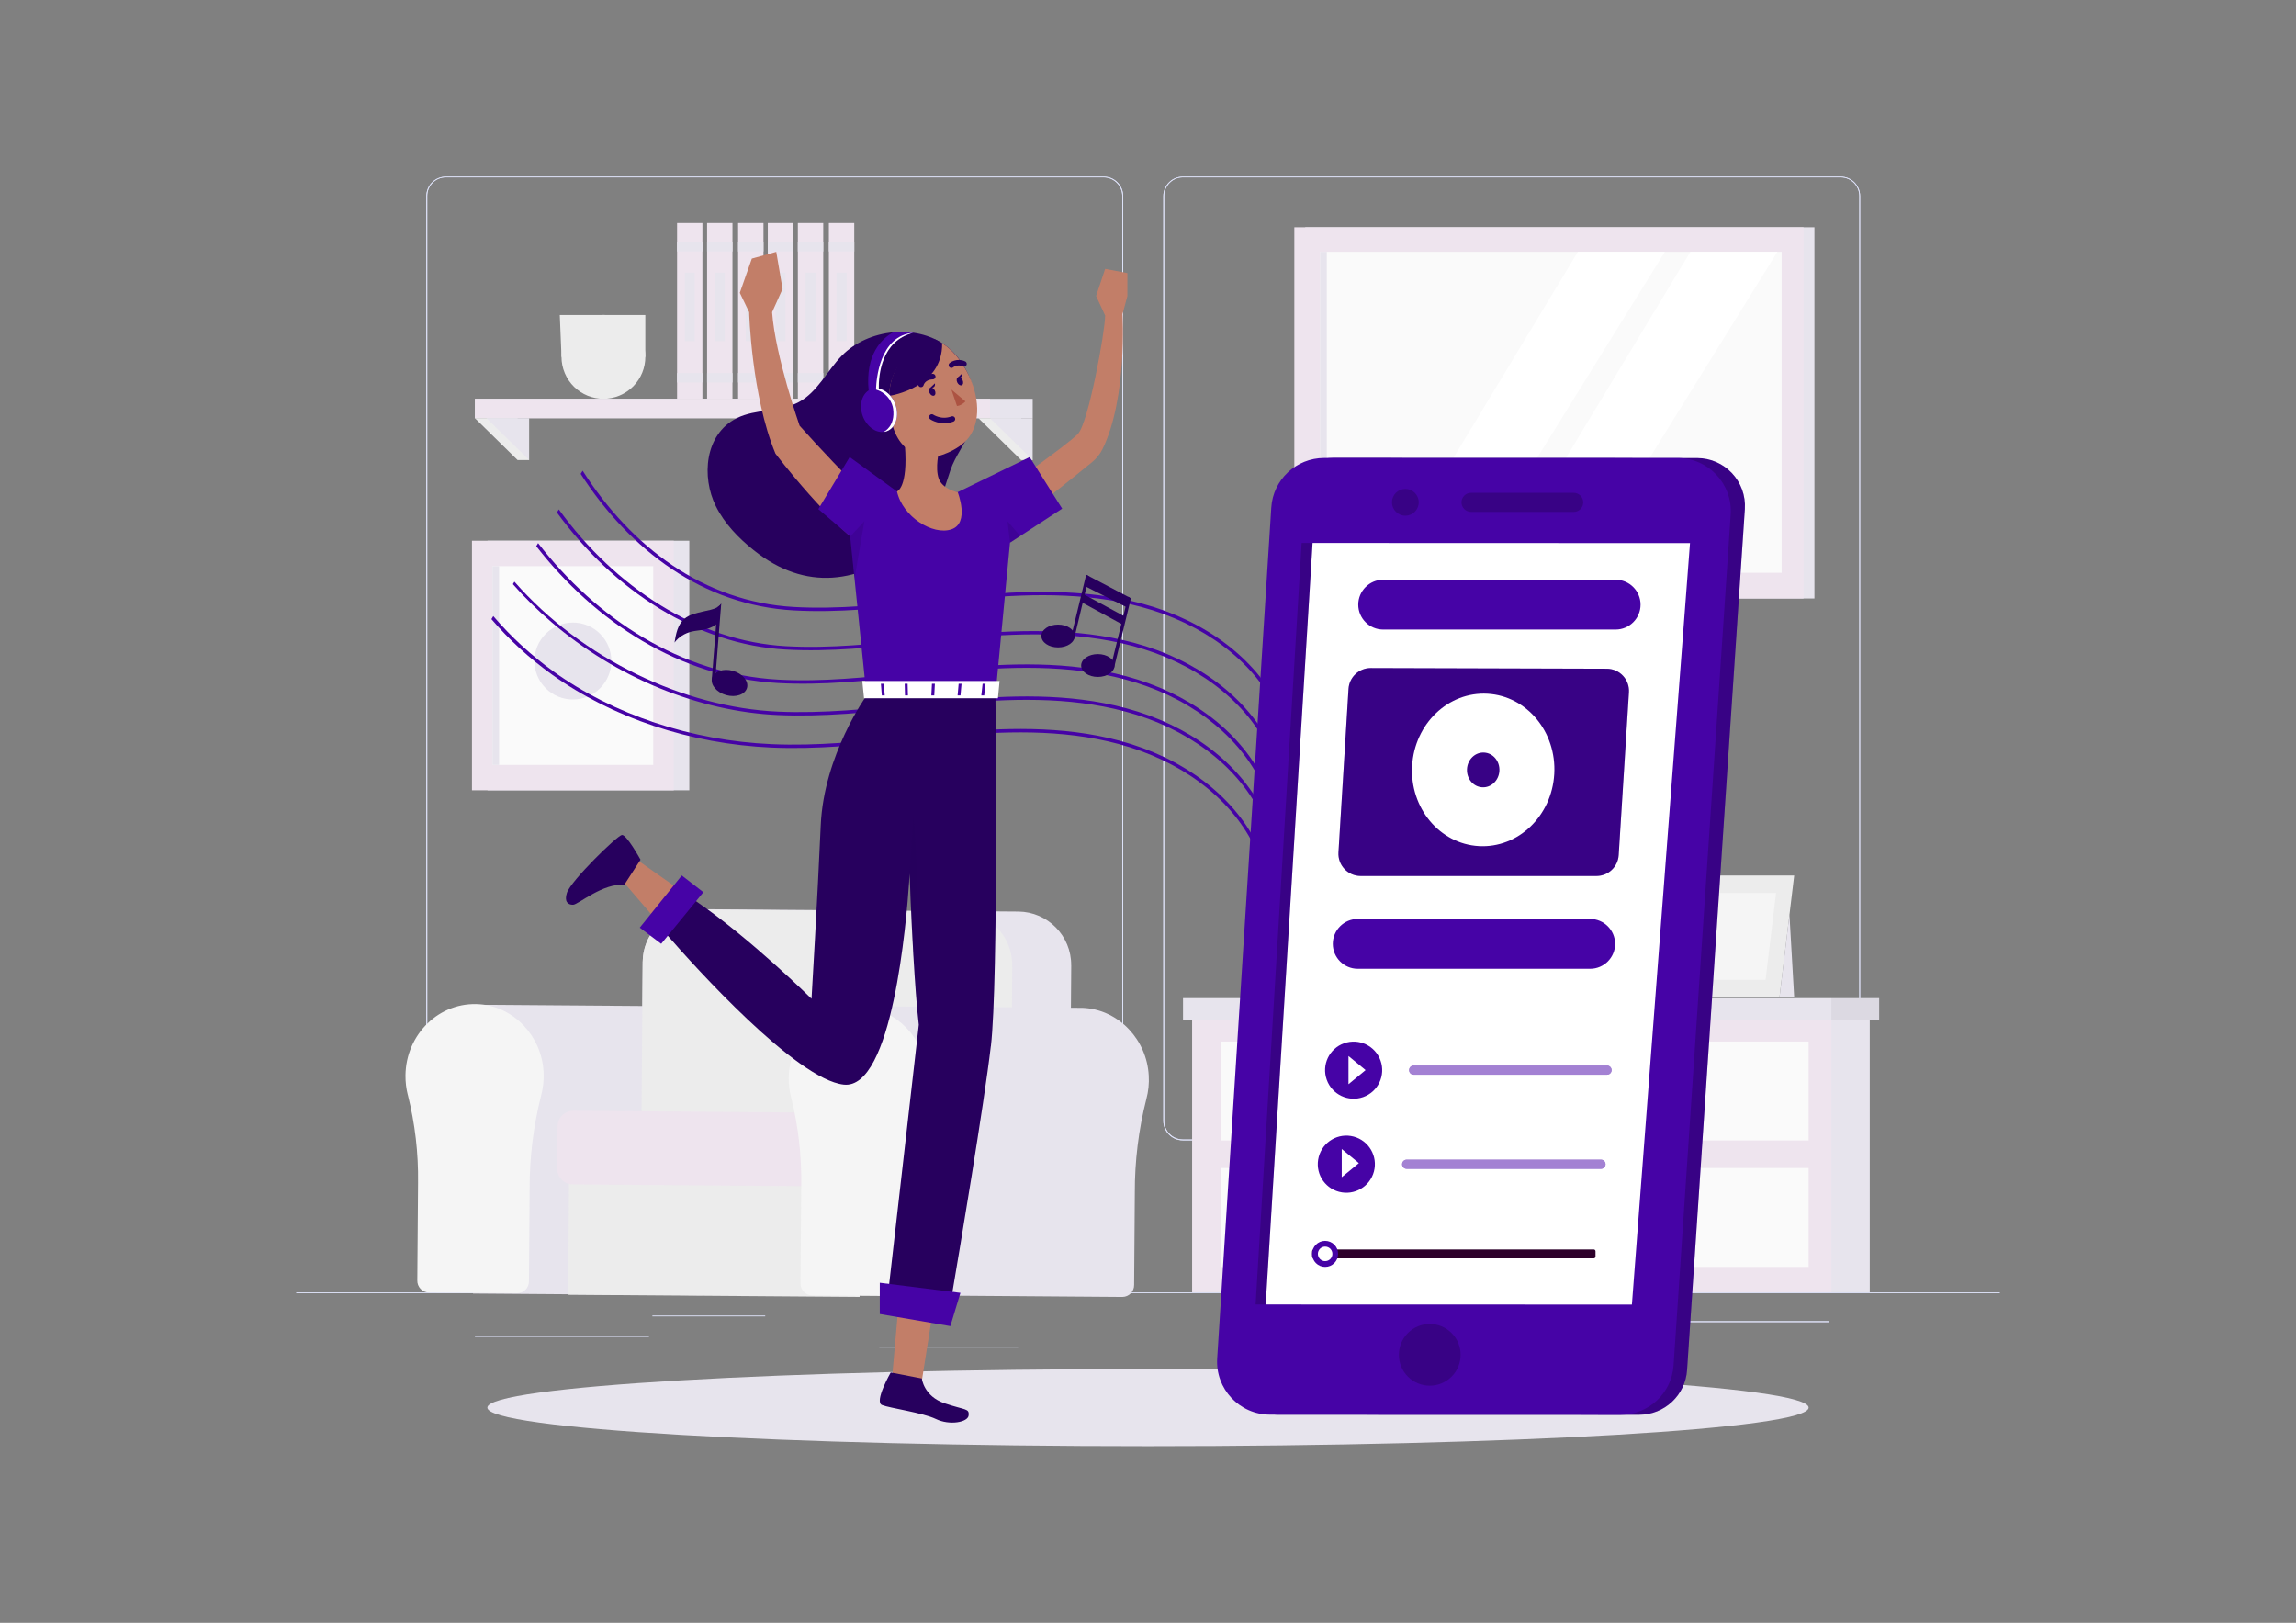 <svg width="416" height="294" viewBox="0 0 416 294" fill="none" xmlns="http://www.w3.org/2000/svg">
<rect x="0" y="0" width="416" height="294" fill="#808080" stroke="none"/>
<g clip-path="url(#clip0_85_4436)">
<path d="M331.408 239.362H273.908V239.516H331.408V239.362Z" fill="#DEE2F9"/>
<path d="M250.869 241.967H224.798V242.121H250.869V241.967Z" fill="#DEE2F9"/>
<path d="M199.975 206.587H80.77C78.826 206.587 77.251 205.006 77.251 203.062V35.494C77.27 33.562 78.838 32.006 80.77 32H199.975C201.919 32 203.5 33.581 203.5 35.525V203.062C203.5 205.006 201.919 206.587 199.975 206.587ZM80.77 32.124C78.912 32.124 77.406 33.636 77.406 35.494V203.062C77.406 204.92 78.912 206.426 80.77 206.432H199.975C201.833 206.432 203.339 204.92 203.345 203.062V35.494C203.345 33.636 201.833 32.13 199.975 32.124H80.77Z" fill="#DEE2F9"/>
<path d="M333.513 206.587H214.303C212.358 206.587 210.784 205.006 210.778 203.062V35.494C210.797 33.562 212.371 32.006 214.303 32H333.513C335.446 32.006 337.008 33.562 337.026 35.494V203.062C337.026 205.006 335.458 206.581 333.513 206.587ZM214.303 32.124C212.445 32.124 210.939 33.636 210.932 35.494V203.062C210.932 204.92 212.445 206.426 214.303 206.432H333.513C335.372 206.432 336.878 204.92 336.884 203.062V35.494C336.884 33.636 335.372 32.13 333.513 32.124H214.303Z" fill="#DEE2F9"/>
<path d="M362.338 234.121H53.663V234.275H362.338V234.121Z" fill="#DEE2F9"/>
<path d="M138.647 238.325H118.2V238.479H138.647V238.325Z" fill="#DEE2F9"/>
<path d="M184.473 243.98H159.316V244.134H184.473V243.98Z" fill="#DEE2F9"/>
<path d="M117.583 242.047H86.049V242.202H117.583V242.047Z" fill="#DEE2F9"/>
<path d="M331.408 239.362H273.908V239.516H331.408V239.362Z" fill="#DEE2F9"/>
<path d="M250.869 241.967H224.798V242.121H250.869V241.967Z" fill="#DEE2F9"/>
<path d="M199.975 206.587H80.77C78.826 206.587 77.251 205.006 77.251 203.062V35.494C77.27 33.562 78.838 32.006 80.77 32H199.975C201.919 32 203.5 33.581 203.5 35.525V203.062C203.5 205.006 201.919 206.587 199.975 206.587ZM80.77 32.124C78.912 32.124 77.406 33.636 77.406 35.494V203.062C77.406 204.92 78.912 206.426 80.77 206.432H199.975C201.833 206.432 203.339 204.92 203.345 203.062V35.494C203.345 33.636 201.833 32.13 199.975 32.124H80.77Z" fill="#DEE2F9"/>
<path d="M333.513 206.587H214.303C212.358 206.587 210.784 205.006 210.778 203.062V35.494C210.797 33.562 212.371 32.006 214.303 32H333.513C335.446 32.006 337.008 33.562 337.026 35.494V203.062C337.026 205.006 335.458 206.581 333.513 206.587ZM214.303 32.124C212.445 32.124 210.939 33.636 210.932 35.494V203.062C210.932 204.92 212.445 206.426 214.303 206.432H333.513C335.372 206.432 336.878 204.92 336.884 203.062V35.494C336.884 33.636 335.372 32.13 333.513 32.124H214.303Z" fill="#DEE2F9"/>
<path d="M328.748 41.168H236.491V108.422H328.748V41.168Z" fill="#E7E4ED"/>
<path d="M326.772 41.168H234.515V108.422H326.772V41.168Z" fill="#EEE4EE"/>
<path d="M322.809 45.619H239.207V103.767H322.809V45.619Z" fill="#FAFAFA"/>
<path d="M240.399 45.619H239.201V103.767H240.399V45.619Z" fill="#E7E4ED"/>
<path d="M322.037 45.619L285.984 103.767H271.155L306.27 45.619H322.037Z" fill="white"/>
<path d="M301.652 45.619L265.599 103.767H250.77L285.885 45.619H301.652Z" fill="white"/>
<path d="M338.773 184.776H222.952V234.121H338.773V184.776Z" fill="#E7E4ED"/>
<path d="M331.816 184.776H215.995V234.121H331.816V184.776Z" fill="#EEE4EE"/>
<path d="M327.698 188.69H221.211V206.605H327.698V188.69Z" fill="#FAFAFA"/>
<path d="M327.698 211.6H221.211V229.515H327.698V211.6Z" fill="#FAFAFA"/>
<path d="M340.477 180.825H214.346V184.776H340.477V180.825Z" fill="#E7E4ED"/>
<path opacity="0.05" d="M340.477 180.825H331.81V184.776H340.477V180.825Z" fill="black"/>
<path d="M304.961 158.612H325.081L322.42 180.658H302.115L304.961 158.612Z" fill="#ECECEC"/>
<path d="M307.431 161.767H321.796L319.895 177.51H305.399L307.431 161.767Z" fill="#F5F5F5"/>
<path d="M324.222 165.687L325.08 180.658H322.42L324.222 165.687Z" fill="#E7E4ED"/>
<path d="M308.227 161.767L306.196 177.51H305.399L307.431 161.767H308.227Z" fill="#E7E4ED"/>
<path d="M124.892 97.964H88.327V143.173H124.892V97.964Z" fill="#E7E4ED"/>
<path d="M122.077 97.964H85.512V143.173H122.077V97.964Z" fill="#EEE4EE"/>
<path d="M118.361 102.569H89.24V138.573H118.361V102.569Z" fill="#FAFAFA"/>
<path d="M90.426 102.569H89.24V138.573H90.426V102.569Z" fill="#E7E4ED"/>
<path d="M108.727 124.681C111.449 121.959 111.449 117.546 108.727 114.824C106.005 112.102 101.592 112.102 98.871 114.824C96.149 117.546 96.149 121.959 98.871 124.681C101.592 127.403 106.005 127.403 108.727 124.681Z" fill="#E7E4ED"/>
<path d="M86.098 182.029L85.703 234.343L127.121 234.652C128.3 234.627 129.238 233.658 129.226 232.472L129.35 215.767C129.325 210.044 130.029 204.34 131.442 198.79C131.807 197.407 131.955 195.975 131.875 194.548C131.529 188.085 126.547 182.794 120.349 182.306C120.052 182.276 119.756 182.276 119.472 182.276L86.092 182.022L86.098 182.029Z" fill="#E7E4ED"/>
<path d="M73.893 198.351C75.196 203.556 75.819 208.902 75.745 214.267L75.609 231.954C75.572 233.133 76.498 234.121 77.684 234.164L93.735 234.287C94.914 234.263 95.852 233.293 95.84 232.108L95.963 215.403C95.939 209.68 96.642 203.975 98.056 198.425C98.42 197.043 98.569 195.61 98.488 194.184C98.142 187.721 93.16 182.43 86.962 181.942C79.653 181.368 73.529 187.35 73.467 194.851C73.455 196.03 73.597 197.209 73.887 198.357L73.893 198.351Z" fill="#F5F5F5"/>
<path d="M103.178 202.812L102.94 234.561L155.747 234.957L155.985 203.208L103.178 202.812Z" fill="#ECECEC"/>
<path d="M194.091 174.886L193.826 210.427L183.146 210.346L116.182 209.84L116.447 174.299C116.484 169.379 120.182 165.348 124.948 164.78C125.355 164.73 125.769 164.7 126.189 164.706L184.491 165.144C189.831 165.187 194.128 169.546 194.085 174.886H194.091Z" fill="#E7E4ED"/>
<path d="M183.405 174.886L183.139 210.346L116.175 209.84L116.441 174.299C116.478 169.379 120.176 165.348 124.942 164.78L173.805 165.144C179.145 165.187 183.442 169.546 183.399 174.886H183.405Z" fill="#ECECEC"/>
<path d="M153.019 201.605C153.488 201.617 153.858 202.012 153.84 202.481L153.753 214.094C153.753 214.563 153.365 214.94 152.895 214.94L103.791 214.569C102.217 214.557 100.951 213.273 100.964 211.698L101.019 204.062C101.032 202.488 102.316 201.222 103.89 201.234L152.994 201.605C152.994 201.605 153.006 201.605 153.013 201.605H153.019Z" fill="#EEE4EE"/>
<path d="M152.932 182.263L152.537 234.577L203.382 234.96C204.561 234.936 205.506 233.966 205.487 232.781L205.611 216.075C205.592 210.353 206.296 204.648 207.704 199.098C208.074 197.715 208.222 196.283 208.136 194.857C207.79 188.393 202.814 183.103 196.616 182.615C196.32 182.584 196.023 182.584 195.733 182.584L152.926 182.263H152.932Z" fill="#E7E4ED"/>
<path d="M143.357 198.87C144.647 204.074 145.259 209.42 145.172 214.785L145.036 232.472C145.006 233.651 145.932 234.639 147.111 234.682L163.162 234.806C164.341 234.781 165.286 233.812 165.267 232.627L165.39 215.921C165.372 210.198 166.076 204.494 167.483 198.944C167.854 197.561 168.002 196.129 167.915 194.703C167.57 188.239 162.594 182.948 156.396 182.461C149.086 181.887 142.956 187.869 142.9 195.37C142.9 196.555 143.049 197.734 143.357 198.876V198.87Z" fill="#F5F5F5"/>
<path d="M187.109 72.251H86.049V75.758H187.109V72.251Z" fill="#E7E4ED"/>
<path d="M179.38 72.251H86.049V75.758H179.38V72.251Z" fill="#EEE4EE"/>
<path d="M86.049 75.758L93.772 83.339H95.871L93.772 75.758H86.049Z" fill="#ECECEC"/>
<path d="M88.141 75.758L95.871 83.339V75.758H88.141Z" fill="#E7E4ED"/>
<path d="M112.283 71.647C116.147 70.017 117.957 65.563 116.327 61.699C114.696 57.835 110.242 56.025 106.379 57.656C102.515 59.286 100.704 63.74 102.335 67.604C103.966 71.468 108.42 73.278 112.283 71.647Z" fill="#ECECEC"/>
<path d="M101.736 64.658L101.427 57.065H116.922V64.658H101.736Z" fill="#ECECEC"/>
<path d="M127.269 40.402H122.676V72.251H127.269V40.402Z" fill="#EEE4EE"/>
<path d="M132.714 40.402H128.115V72.251H132.714V40.402Z" fill="#EEE4EE"/>
<path d="M138.332 40.402H133.733V72.251H138.332V40.402Z" fill="#EEE4EE"/>
<path d="M127.269 67.584H122.676V69.294H127.269V67.584Z" fill="#E7E4ED"/>
<path d="M132.714 67.584H128.115V69.294H132.714V67.584Z" fill="#E7E4ED"/>
<path d="M138.332 67.584H133.733V69.294H138.332V67.584Z" fill="#E7E4ED"/>
<path d="M127.269 43.841H122.676V45.551H127.269V43.841Z" fill="#E7E4ED"/>
<path d="M132.714 43.841H128.115V45.551H132.714V43.841Z" fill="#E7E4ED"/>
<path d="M138.332 43.841H133.733V45.551H138.332V43.841Z" fill="#E7E4ED"/>
<path d="M131.319 49.403H129.516V61.806H131.319V49.403Z" fill="#E7E4ED"/>
<path d="M125.874 49.403H124.071V61.806H125.874V49.403Z" fill="#E7E4ED"/>
<path d="M136.937 49.403H135.134V61.806H136.937V49.403Z" fill="#E7E4ED"/>
<path d="M143.709 40.402H139.116V72.251H143.709V40.402Z" fill="#EEE4EE"/>
<path d="M149.16 40.402H144.561V72.251H149.16V40.402Z" fill="#EEE4EE"/>
<path d="M154.778 40.402H150.179V72.251H154.778V40.402Z" fill="#EEE4EE"/>
<path d="M143.709 67.584H139.116V69.294H143.709V67.584Z" fill="#E7E4ED"/>
<path d="M149.16 67.584H144.561V69.294H149.16V67.584Z" fill="#E7E4ED"/>
<path d="M154.778 67.584H150.179V69.294H154.778V67.584Z" fill="#E7E4ED"/>
<path d="M143.709 43.841H139.116V45.551H143.709V43.841Z" fill="#E7E4ED"/>
<path d="M149.16 43.841H144.561V45.551H149.16V43.841Z" fill="#E7E4ED"/>
<path d="M154.778 43.841H150.179V45.551H154.778V43.841Z" fill="#E7E4ED"/>
<path d="M147.765 49.403H145.963V61.806H147.765V49.403Z" fill="#E7E4ED"/>
<path d="M142.32 49.403H140.517V61.806H142.32V49.403Z" fill="#E7E4ED"/>
<path d="M153.383 49.403H151.58V61.806H153.383V49.403Z" fill="#E7E4ED"/>
<path d="M177.281 75.758L185.01 83.339H187.103L185.01 75.758H177.281Z" fill="#ECECEC"/>
<path d="M179.38 75.758L187.103 83.339V75.758H179.38Z" fill="#E7E4ED"/>
<path d="M208 262C274.107 262 327.698 258.871 327.698 255.012C327.698 251.152 274.107 248.023 208 248.023C141.893 248.023 88.302 251.152 88.302 255.012C88.302 258.871 141.893 262 208 262Z" fill="#E7E4ED"/>
<path d="M227.675 152.741L227.119 153.019C222.798 144.438 213.902 137.795 202.722 134.795C192.307 131.998 181.51 132.474 171.385 133.4C169.045 133.61 166.662 133.857 164.353 134.097C156.315 134.931 148.006 135.789 139.795 135.431C125.121 134.789 110.959 130.072 99.939 122.152C95.889 119.244 92.228 115.873 89.037 112.163L89.376 111.614C92.568 115.342 96.235 118.732 100.297 121.652C111.224 129.504 125.263 134.178 139.826 134.814C147.987 135.172 156.272 134.314 164.292 133.48C166.6 133.246 168.983 132.999 171.329 132.783C181.51 131.85 192.375 131.381 202.876 134.196C214.229 137.246 223.267 144.006 227.675 152.741Z" fill="#4603A6"/>
<path d="M228.842 146.852L228.286 147.13C223.965 138.549 215.069 131.906 203.888 128.906C193.474 126.109 182.676 126.578 172.552 127.504C170.212 127.72 167.829 127.967 165.52 128.202C157.482 129.035 149.173 129.9 140.962 129.541C126.615 128.912 111.632 122.757 99.853 112.651C97.34 110.496 95.025 108.218 92.926 105.829L93.204 105.378C105.47 119.374 123.948 128.177 140.993 128.924C149.154 129.282 157.445 128.424 165.458 127.591C167.767 127.35 170.15 127.103 172.496 126.887C182.676 125.961 193.542 125.485 204.043 128.307C215.396 131.356 224.434 138.11 228.842 146.852Z" fill="#4603A6"/>
<path d="M228.842 141.049L228.286 141.327C223.965 132.745 215.069 126.103 203.889 123.096C193.474 120.306 182.676 120.775 172.552 121.701C170.064 121.93 167.527 122.201 165.076 122.46C157.18 123.312 149.018 124.183 140.962 123.738C123.151 122.744 107.773 112.62 97.161 98.946L97.494 98.396C108.008 112.021 123.287 122.133 140.993 123.121C149 123.565 157.143 122.695 165.008 121.849C167.465 121.584 170.002 121.312 172.496 121.084C182.676 120.158 193.542 119.682 204.043 122.504C215.396 125.547 224.434 132.307 228.842 141.049Z" fill="#4603A6"/>
<path d="M230.243 134.993L229.688 135.27C225.366 126.689 216.47 120.04 205.29 117.04C194.875 114.244 184.072 114.719 173.953 115.645C171.465 115.873 168.928 116.145 166.477 116.404C158.581 117.25 150.42 118.127 142.363 117.676C126.288 116.781 111.274 107.051 100.908 92.846L101.248 92.284C111.514 106.459 126.423 116.17 142.394 117.065C150.401 117.509 158.538 116.639 166.409 115.793C168.866 115.528 171.404 115.256 173.898 115.028C183.59 114.145 194.912 113.62 205.444 116.447C216.797 119.491 225.835 126.251 230.243 134.993Z" fill="#4603A6"/>
<path d="M231.712 127.893L231.163 128.171C226.835 119.59 217.939 112.947 206.759 109.947C196.344 107.15 185.547 107.619 175.429 108.545C172.935 108.774 170.397 109.045 167.946 109.311C160.05 110.157 151.889 111.033 143.833 110.583C127.349 109.663 114.126 99.68 105.205 85.845L105.563 85.271C114.379 99.075 127.498 109.052 143.87 109.965C151.877 110.41 160.013 109.539 167.885 108.694C170.336 108.434 172.873 108.163 175.373 107.934C185.059 107.045 196.382 106.52 206.92 109.348C218.273 112.398 227.305 119.158 231.712 127.893Z" fill="#4603A6"/>
<path d="M194.727 115.219C194.727 116.361 193.375 117.287 191.702 117.287C190.029 117.287 188.677 116.361 188.677 115.219C188.677 114.077 190.029 113.151 191.702 113.151C193.375 113.151 194.727 114.077 194.727 115.219Z" fill="#27005E"/>
<path d="M194.616 115.731L194.017 115.589L196.801 104.119L197.308 104.409L194.616 115.731Z" fill="#27005E"/>
<path d="M201.938 120.565C201.938 121.707 200.586 122.633 198.913 122.633C197.24 122.633 195.888 121.707 195.888 120.565C195.888 119.423 197.24 118.497 198.913 118.497C200.586 118.497 201.938 119.423 201.938 120.565Z" fill="#27005E"/>
<path d="M201.827 121.084L201.228 120.936L204.382 108.107L204.907 108.373L201.827 121.084Z" fill="#27005E"/>
<path d="M203.395 113.151L195.888 109.058L196.233 107.595L203.747 111.669L203.395 113.151Z" fill="#27005E"/>
<path d="M204.666 108.255L196.801 104.119L196.567 106.187L204.142 110.015L204.666 108.255Z" fill="#27005E"/>
<path d="M135.35 124.609C135.011 125.825 133.319 126.412 131.572 125.924C129.825 125.436 128.683 124.053 129.016 122.843C129.35 121.633 131.047 121.041 132.794 121.528C134.541 122.016 135.684 123.399 135.35 124.609Z" fill="#27005E"/>
<path d="M130.671 109.36L129.566 123.374L128.948 123.325L129.751 113.132L129.998 109.99C130.257 109.829 130.485 109.626 130.671 109.36Z" fill="#27005E"/>
<path d="M130.671 109.36L130.041 112.892C129.948 112.978 129.856 113.058 129.751 113.132C129.022 113.7 128.09 113.99 127.17 114.132C126.547 114.231 125.911 114.274 125.294 114.423C124.084 114.725 122.954 115.404 122.213 116.41C122.46 114.855 122.787 113.163 123.979 112.126C124.911 111.311 126.189 111.07 127.393 110.78C128.282 110.564 129.257 110.447 129.998 109.99C130.257 109.829 130.486 109.626 130.671 109.36Z" fill="#27005E"/>
<path d="M175.867 77.882C174.873 80.425 173.077 82.592 172.2 85.179C170.41 90.469 169.508 94.896 164.878 98.563C155.772 105.798 145.969 107.187 136.554 99.668C133.788 97.464 131.264 94.853 129.695 91.686C127.084 86.42 127.658 78.69 133.461 75.77C136.955 74.005 141.314 74.69 144.759 72.826C148.13 71.004 149.84 67.195 152.513 64.448C154.902 61.997 158.328 60.522 161.835 60.201C163.063 60.083 164.304 60.108 165.508 60.281C167.175 60.522 168.78 61.047 170.218 61.874C175.318 64.8 178.157 72.029 175.873 77.882H175.867Z" fill="#27005E"/>
<path d="M179.942 90.056C179.942 90.056 193.431 80.604 195.32 78.585C197.209 76.567 200.234 60.059 200.234 57.157L198.598 53.626L200.234 48.712L204.265 49.471V53.632L203.382 56.91C203.382 56.91 204.29 72.054 199.777 81.32C199.326 82.24 198.684 83.049 197.894 83.697C194.567 86.426 184.436 94.655 180.565 96.748C175.904 99.267 179.935 90.068 179.935 90.068L179.942 90.056Z" fill="#C27E68"/>
<path d="M161.563 94.346C161.563 94.346 153.007 86.24 144.876 77.122C144.876 77.122 140.456 64.442 139.894 56.565L141.789 52.342L140.647 45.619L136.221 46.847L134.042 53.052L135.733 56.552C135.733 56.552 136.14 71.683 140.499 82.172C140.499 82.172 150.5 95.433 159.39 101.446C159.39 101.446 164.619 102.156 161.557 94.34L161.563 94.346Z" fill="#C27E68"/>
<path d="M169.064 237.214L166.712 252.116L161.526 250.777L162.866 235.658L169.064 237.214Z" fill="#C27E68"/>
<path d="M119.034 166.848L111.953 158.606L114.293 154.976L123.337 161.341L119.034 166.848Z" fill="#C27E68"/>
<path d="M179.522 189.542C178.318 199.926 173.749 227.12 172.57 234.034C172.391 235.071 172.299 235.658 172.299 235.658L160.915 234.269L161.106 232.602L166.471 185.652C166.088 182.362 165.767 177.837 165.508 173.41C165.07 165.953 164.823 158.767 164.804 158.193C164.804 158.18 164.804 158.168 164.804 158.156C164.804 158.156 164.804 158.211 164.804 158.31C164.779 158.724 164.755 159.082 164.736 159.366C164.736 159.434 164.736 159.508 164.724 159.582C164.724 159.619 164.724 159.656 164.724 159.693C164.236 166.953 161.686 197.462 152.871 196.493C144.228 195.53 125.837 175.071 121.003 169.533C120.244 168.663 119.818 168.157 119.818 168.157L124.263 162.039C124.874 162.434 125.497 162.841 126.121 163.273C136.029 170.058 147.037 180.936 147.037 180.936C147.037 180.936 148.148 162.323 148.704 149.544C149.259 136.764 157.013 125.992 157.013 125.992H180.361C180.361 125.992 180.929 177.596 179.534 189.542H179.522Z" fill="#27005E"/>
<path d="M159.402 232.392V238.053L172.188 240.245L174.015 234.219L159.402 232.392Z" fill="#4603A6"/>
<path d="M119.799 170.984L127.442 161.638L123.528 158.606L115.916 168.058L119.799 170.984Z" fill="#4603A6"/>
<path d="M161.384 248.647L167.02 249.733C167.02 249.733 167.36 252.968 171.188 254.246C175.015 255.524 175.602 255.129 175.503 256.407C175.404 257.685 172.039 258.271 169.601 257.092C167.162 255.913 161.279 255.129 159.804 254.543C158.334 253.956 161.384 248.647 161.384 248.647Z" fill="#27005E"/>
<path d="M192.455 92.142L184.837 97.112L182.997 98.31C182.997 98.31 180.88 120.429 180.349 125.992H156.995L154.828 104.829L154.044 97.174L148.271 92.229L153.945 82.802L162.514 89.031L173.515 89.161L186.56 82.802L192.449 92.149L192.455 92.142Z" fill="#4603A6"/>
<path d="M175.577 79.19C173.54 81.919 169.403 82.783 169.403 82.783C167.088 82.833 161.409 82.469 161.088 72.745C161.075 72.393 161.075 72.048 161.088 71.714C161.44 62.942 170.212 61.861 170.212 61.861C170.212 61.861 170.391 61.954 170.7 62.164C171.57 62.757 173.472 64.059 175.219 67.38C177.577 71.875 177.614 76.449 175.577 79.184V79.19Z" fill="#C27E68"/>
<path d="M168.829 75.542C168.829 75.542 170.471 76.684 172.564 75.906" stroke="#27005E" stroke-linecap="round" stroke-linejoin="round"/>
<path d="M166.86 69.64C166.86 69.64 167.181 68.276 169.002 68.226" stroke="#27005E" stroke-linecap="round" stroke-linejoin="round"/>
<path d="M172.379 66.152C172.379 66.152 173.379 65.331 174.657 65.924" stroke="#27005E" stroke-linecap="round" stroke-linejoin="round"/>
<path d="M169.373 70.727C169.564 71.122 169.508 71.548 169.243 71.671C168.984 71.794 168.613 71.579 168.422 71.183C168.23 70.788 168.286 70.362 168.551 70.239C168.811 70.115 169.181 70.331 169.366 70.727H169.373Z" fill="#27005E"/>
<path d="M174.398 68.837C174.589 69.233 174.534 69.659 174.268 69.782C174.009 69.905 173.638 69.689 173.447 69.294C173.256 68.899 173.311 68.473 173.577 68.35C173.836 68.226 174.206 68.442 174.398 68.837Z" fill="#27005E"/>
<path d="M168.558 70.239L169.391 69.449C169.391 69.449 169.595 70.368 168.558 70.239Z" fill="#27005E"/>
<path d="M173.496 68.442L174.33 67.652C174.33 67.652 174.534 68.572 173.496 68.442Z" fill="#27005E"/>
<path d="M172.379 70.572L173.385 73.542C173.385 73.542 174.046 73.585 174.929 72.727L172.379 70.572Z" fill="#AC5342"/>
<path d="M170.089 82.16C169.965 82.351 169.329 85.815 170.403 87.327C171.478 88.84 173.521 89.154 173.521 89.154C173.521 89.154 175.75 94.766 172.379 95.896C169.014 97.032 163.532 93.624 162.52 89.025C162.52 89.025 164.557 88.383 163.952 80.672C163.341 72.955 170.082 82.16 170.082 82.16H170.089Z" fill="#C27E68"/>
<path d="M170.7 62.17C170.829 70.202 161.483 71.659 161.094 71.721C161.446 62.948 169.41 61.479 169.41 61.479C169.41 61.479 170.397 61.96 170.7 62.17Z" fill="#27005E"/>
<path d="M162.643 73.628C161.903 71.992 159.909 70.442 158.742 71.579C157.124 73.153 159.205 75.881 160.711 76.116C161.365 76.215 162.267 76.264 162.693 75.641C163.057 75.11 162.977 74.363 162.65 73.628H162.643Z" fill="#C27E68"/>
<path opacity="0.2" d="M156.612 94.427L154.834 104.823L154.056 97.174L156.612 94.427Z" fill="#27005E"/>
<path opacity="0.2" d="M184.843 97.106L183.004 98.304L182.541 94.427L184.843 97.106Z" fill="#27005E"/>
<path d="M180.559 123.868L180.355 125.992H157.001L156.785 123.868H180.559Z" fill="white" stroke="white" stroke-miterlimit="10"/>
<path d="M160.297 125.992H159.773L159.606 123.868H160.137L160.297 125.992Z" fill="#4603A6"/>
<path d="M164.502 125.992H163.971L163.915 123.868H164.446L164.502 125.992Z" fill="#4603A6"/>
<path d="M169.385 123.868L169.274 125.992H168.743L168.854 123.868H169.385Z" fill="#4603A6"/>
<path d="M174.219 123.868L174.027 125.992H173.503L173.694 123.868H174.219Z" fill="#4603A6"/>
<path d="M178.565 123.868L178.324 125.992H177.799L178.034 123.868H178.565Z" fill="#4603A6"/>
<path d="M113.095 160.323L116.052 155.748C116.052 155.748 113.521 151.155 112.675 151.266C111.829 151.377 103.446 159.539 102.717 161.749C102.192 163.341 102.909 163.934 103.835 163.909C104.754 163.885 109.31 159.915 113.101 160.323H113.095Z" fill="#27005E"/>
<path d="M165.502 60.281C159.637 61.719 159.186 68.072 159.229 70.406C159.229 70.541 159.229 70.653 159.229 70.757C159.242 71.078 159.26 71.264 159.26 71.264L157.501 71.727C157.451 71.387 157.414 71.06 157.384 70.733C156.754 64.139 159.797 61.331 161.822 60.201C163.051 60.083 164.292 60.108 165.495 60.281H165.502Z" fill="#4603A6"/>
<path d="M160.68 78.11C160.483 78.184 160.273 78.234 160.069 78.252C160.057 78.252 160.05 78.252 160.05 78.252C158.581 78.394 157.013 77.233 156.328 75.4C155.624 73.505 156.106 71.535 157.39 70.727C157.532 70.634 157.68 70.56 157.84 70.504C158.131 70.393 158.439 70.344 158.736 70.344C158.902 70.344 159.063 70.362 159.229 70.399C160.458 70.628 161.637 71.69 162.205 73.208C162.989 75.314 162.31 77.505 160.686 78.11H160.68Z" fill="#4603A6"/>
<path d="M159.223 70.406C160.452 70.634 161.631 71.696 162.199 73.215C162.983 75.32 162.304 77.511 160.68 78.116C160.483 78.19 160.273 78.24 160.069 78.258C160.291 78.153 162.224 77.196 161.822 74.066C161.686 73.029 160.952 71.492 159.236 70.764C159.075 70.696 158.908 70.634 158.729 70.578C158.729 70.578 158.729 70.498 158.729 70.356C158.779 68.893 159.334 60.756 165.496 60.287C159.631 61.726 159.18 68.078 159.223 70.412V70.406Z" fill="white"/>
<path opacity="0.2" d="M165.508 173.41C165.07 165.953 164.823 158.767 164.804 158.193C164.804 158.18 164.804 158.168 164.804 158.156C165.032 154.631 165.502 147.593 165.502 147.593C165.502 147.593 167.138 164.471 165.502 173.41H165.508Z" fill="#27005E"/>
<path d="M241.547 82.969L307.486 82.987C312.505 82.987 316.481 87.234 316.141 92.247L305.671 248.209C305.362 252.765 301.578 256.308 297.01 256.308L231.626 256.29C226.619 256.29 222.65 252.061 222.971 247.06L232.885 91.099C233.176 86.531 236.966 82.969 241.547 82.969Z" fill="#4603A6"/>
<path opacity="0.2" d="M241.547 82.969L307.486 82.987C312.505 82.987 316.481 87.234 316.141 92.247L305.671 248.209C305.362 252.765 301.578 256.308 297.01 256.308L231.626 256.29C226.619 256.29 222.65 252.061 222.971 247.06L232.885 91.099C233.176 86.531 236.966 82.969 241.547 82.969Z" fill="black"/>
<path d="M239.917 82.969L303.998 82.987C309.548 82.987 313.944 87.685 313.573 93.229L303.226 247.357C302.887 252.394 298.701 256.314 293.645 256.308L230.114 256.29C224.576 256.29 220.187 251.61 220.538 246.085L230.336 91.957C230.657 86.901 234.849 82.969 239.917 82.969Z" fill="#4603A6"/>
<path opacity="0.2" d="M285.132 92.741H266.525C265.574 92.735 264.796 91.957 264.796 91.007C264.796 90.056 265.574 89.278 266.525 89.278H285.132C286.083 89.284 286.86 90.062 286.86 91.013C286.86 91.963 286.083 92.741 285.132 92.741Z" fill="black"/>
<path opacity="0.2" d="M257.055 91C257.055 92.34 255.968 93.427 254.629 93.427C253.289 93.427 252.202 92.34 252.202 91C252.202 89.661 253.289 88.574 254.629 88.574C255.968 88.574 257.055 89.661 257.055 91Z" fill="black"/>
<path opacity="0.2" d="M263.004 249.401C265.188 247.217 265.188 243.675 263.004 241.491C260.819 239.307 257.278 239.307 255.094 241.491C252.909 243.675 252.909 247.217 255.094 249.401C257.278 251.585 260.819 251.585 263.004 249.401Z" fill="black"/>
<path d="M229.323 236.325L295.676 236.343L306.202 98.39L237.818 98.365L229.323 236.325Z" fill="white"/>
<path opacity="0.2" d="M229.323 236.325H227.496L235.836 98.365H237.818L229.323 236.325Z" fill="black"/>
<path d="M288.12 175.509H245.998C243.516 175.509 241.485 173.478 241.485 170.997C241.485 168.515 243.516 166.484 245.998 166.484H288.12C290.601 166.484 292.633 168.515 292.633 170.997C292.633 173.478 290.601 175.509 288.12 175.509Z" fill="#4603A6"/>
<path d="M292.731 114.052H250.61C248.128 114.052 246.097 112.021 246.097 109.539C246.097 107.058 248.128 105.026 250.61 105.026H292.731C295.213 105.026 297.244 107.058 297.244 109.539C297.244 112.021 295.213 114.052 292.731 114.052Z" fill="#4603A6"/>
<path d="M288.75 226.354H238.071C237.887 226.354 237.738 226.504 237.738 226.688V227.638C237.738 227.823 237.887 227.972 238.071 227.972H288.75C288.934 227.972 289.083 227.823 289.083 227.638V226.688C289.083 226.504 288.934 226.354 288.75 226.354Z" fill="#2D002A"/>
<path d="M240.09 229.515C241.392 229.515 242.448 228.459 242.448 227.157C242.448 225.854 241.392 224.799 240.09 224.799C238.788 224.799 237.732 225.854 237.732 227.157C237.732 228.459 238.788 229.515 240.09 229.515Z" fill="#4603A6"/>
<path d="M241.411 227.157C241.411 227.885 240.825 228.472 240.096 228.472C239.368 228.472 238.781 227.885 238.781 227.157C238.781 226.428 239.368 225.842 240.096 225.842C240.825 225.842 241.411 226.428 241.411 227.157Z" fill="white"/>
<path d="M248.375 121.022L291.126 121.146C293.447 121.152 295.287 123.115 295.139 125.43L293.281 154.921C293.145 157.044 291.386 158.699 289.256 158.699H246.535C244.208 158.699 242.368 156.736 242.51 154.421L244.331 124.806C244.461 122.677 246.233 121.016 248.369 121.022H248.375Z" fill="#4603A6"/>
<path opacity="0.2" d="M248.375 121.022L291.126 121.146C293.447 121.152 295.287 123.115 295.139 125.43L293.281 154.921C293.145 157.044 291.386 158.699 289.256 158.699H246.535C244.208 158.699 242.368 156.736 242.51 154.421L244.331 124.806C244.461 122.677 246.233 121.016 248.369 121.022H248.375Z" fill="black"/>
<path d="M269.525 125.677C262.413 125.269 256.295 131.116 255.857 138.74C255.419 146.364 260.827 152.877 267.939 153.285C275.05 153.692 281.168 147.846 281.607 140.222C282.045 132.597 276.637 126.084 269.525 125.677ZM268.55 142.629C266.926 142.537 265.698 141.055 265.796 139.314C265.895 137.573 267.29 136.24 268.914 136.338C270.538 136.431 271.766 137.913 271.667 139.654C271.569 141.395 270.173 142.728 268.55 142.629Z" fill="white"/>
<path d="M291.169 194.697H256.135C255.678 194.697 255.308 194.326 255.308 193.869C255.308 193.413 255.678 193.042 256.135 193.042H291.169C291.626 193.042 291.997 193.413 291.997 193.869C291.997 194.326 291.626 194.697 291.169 194.697Z" fill="#4603A6"/>
<path opacity="0.5" d="M291.169 194.697H256.135C255.678 194.697 255.308 194.326 255.308 193.869C255.308 193.413 255.678 193.042 256.135 193.042H291.169C291.626 193.042 291.997 193.413 291.997 193.869C291.997 194.326 291.626 194.697 291.169 194.697Z" fill="white"/>
<path d="M290.071 211.748H254.869C254.412 211.748 254.042 211.377 254.042 210.921C254.042 210.464 254.412 210.093 254.869 210.093H290.071C290.527 210.093 290.898 210.464 290.898 210.921C290.898 211.377 290.527 211.748 290.071 211.748Z" fill="#4603A6"/>
<path opacity="0.5" d="M290.071 211.748H254.869C254.412 211.748 254.042 211.377 254.042 210.921C254.042 210.464 254.412 210.093 254.869 210.093H290.071C290.527 210.093 290.898 210.464 290.898 210.921C290.898 211.377 290.527 211.748 290.071 211.748Z" fill="white"/>
<path d="M246.984 198.753C249.678 197.801 251.089 194.845 250.137 192.151C249.185 189.457 246.229 188.046 243.535 188.998C240.841 189.95 239.43 192.906 240.382 195.6C241.334 198.294 244.29 199.705 246.984 198.753Z" fill="#4603A6"/>
<path d="M248.939 212.228C249.667 209.465 248.018 206.635 245.255 205.906C242.493 205.178 239.663 206.827 238.934 209.59C238.206 212.353 239.855 215.183 242.618 215.911C245.38 216.64 248.211 214.991 248.939 212.228Z" fill="#4603A6"/>
<path d="M243.103 208.161V213.267L246.208 210.717L243.103 208.161Z" fill="white"/>
<path d="M244.325 191.314V196.419L247.424 193.863L244.325 191.314Z" fill="white"/>
</g>
<defs>
<clipPath id="clip0_85_4436">
<rect width="308.675" height="230" fill="white" transform="translate(53.663 32)"/>
</clipPath>
</defs>
</svg>
